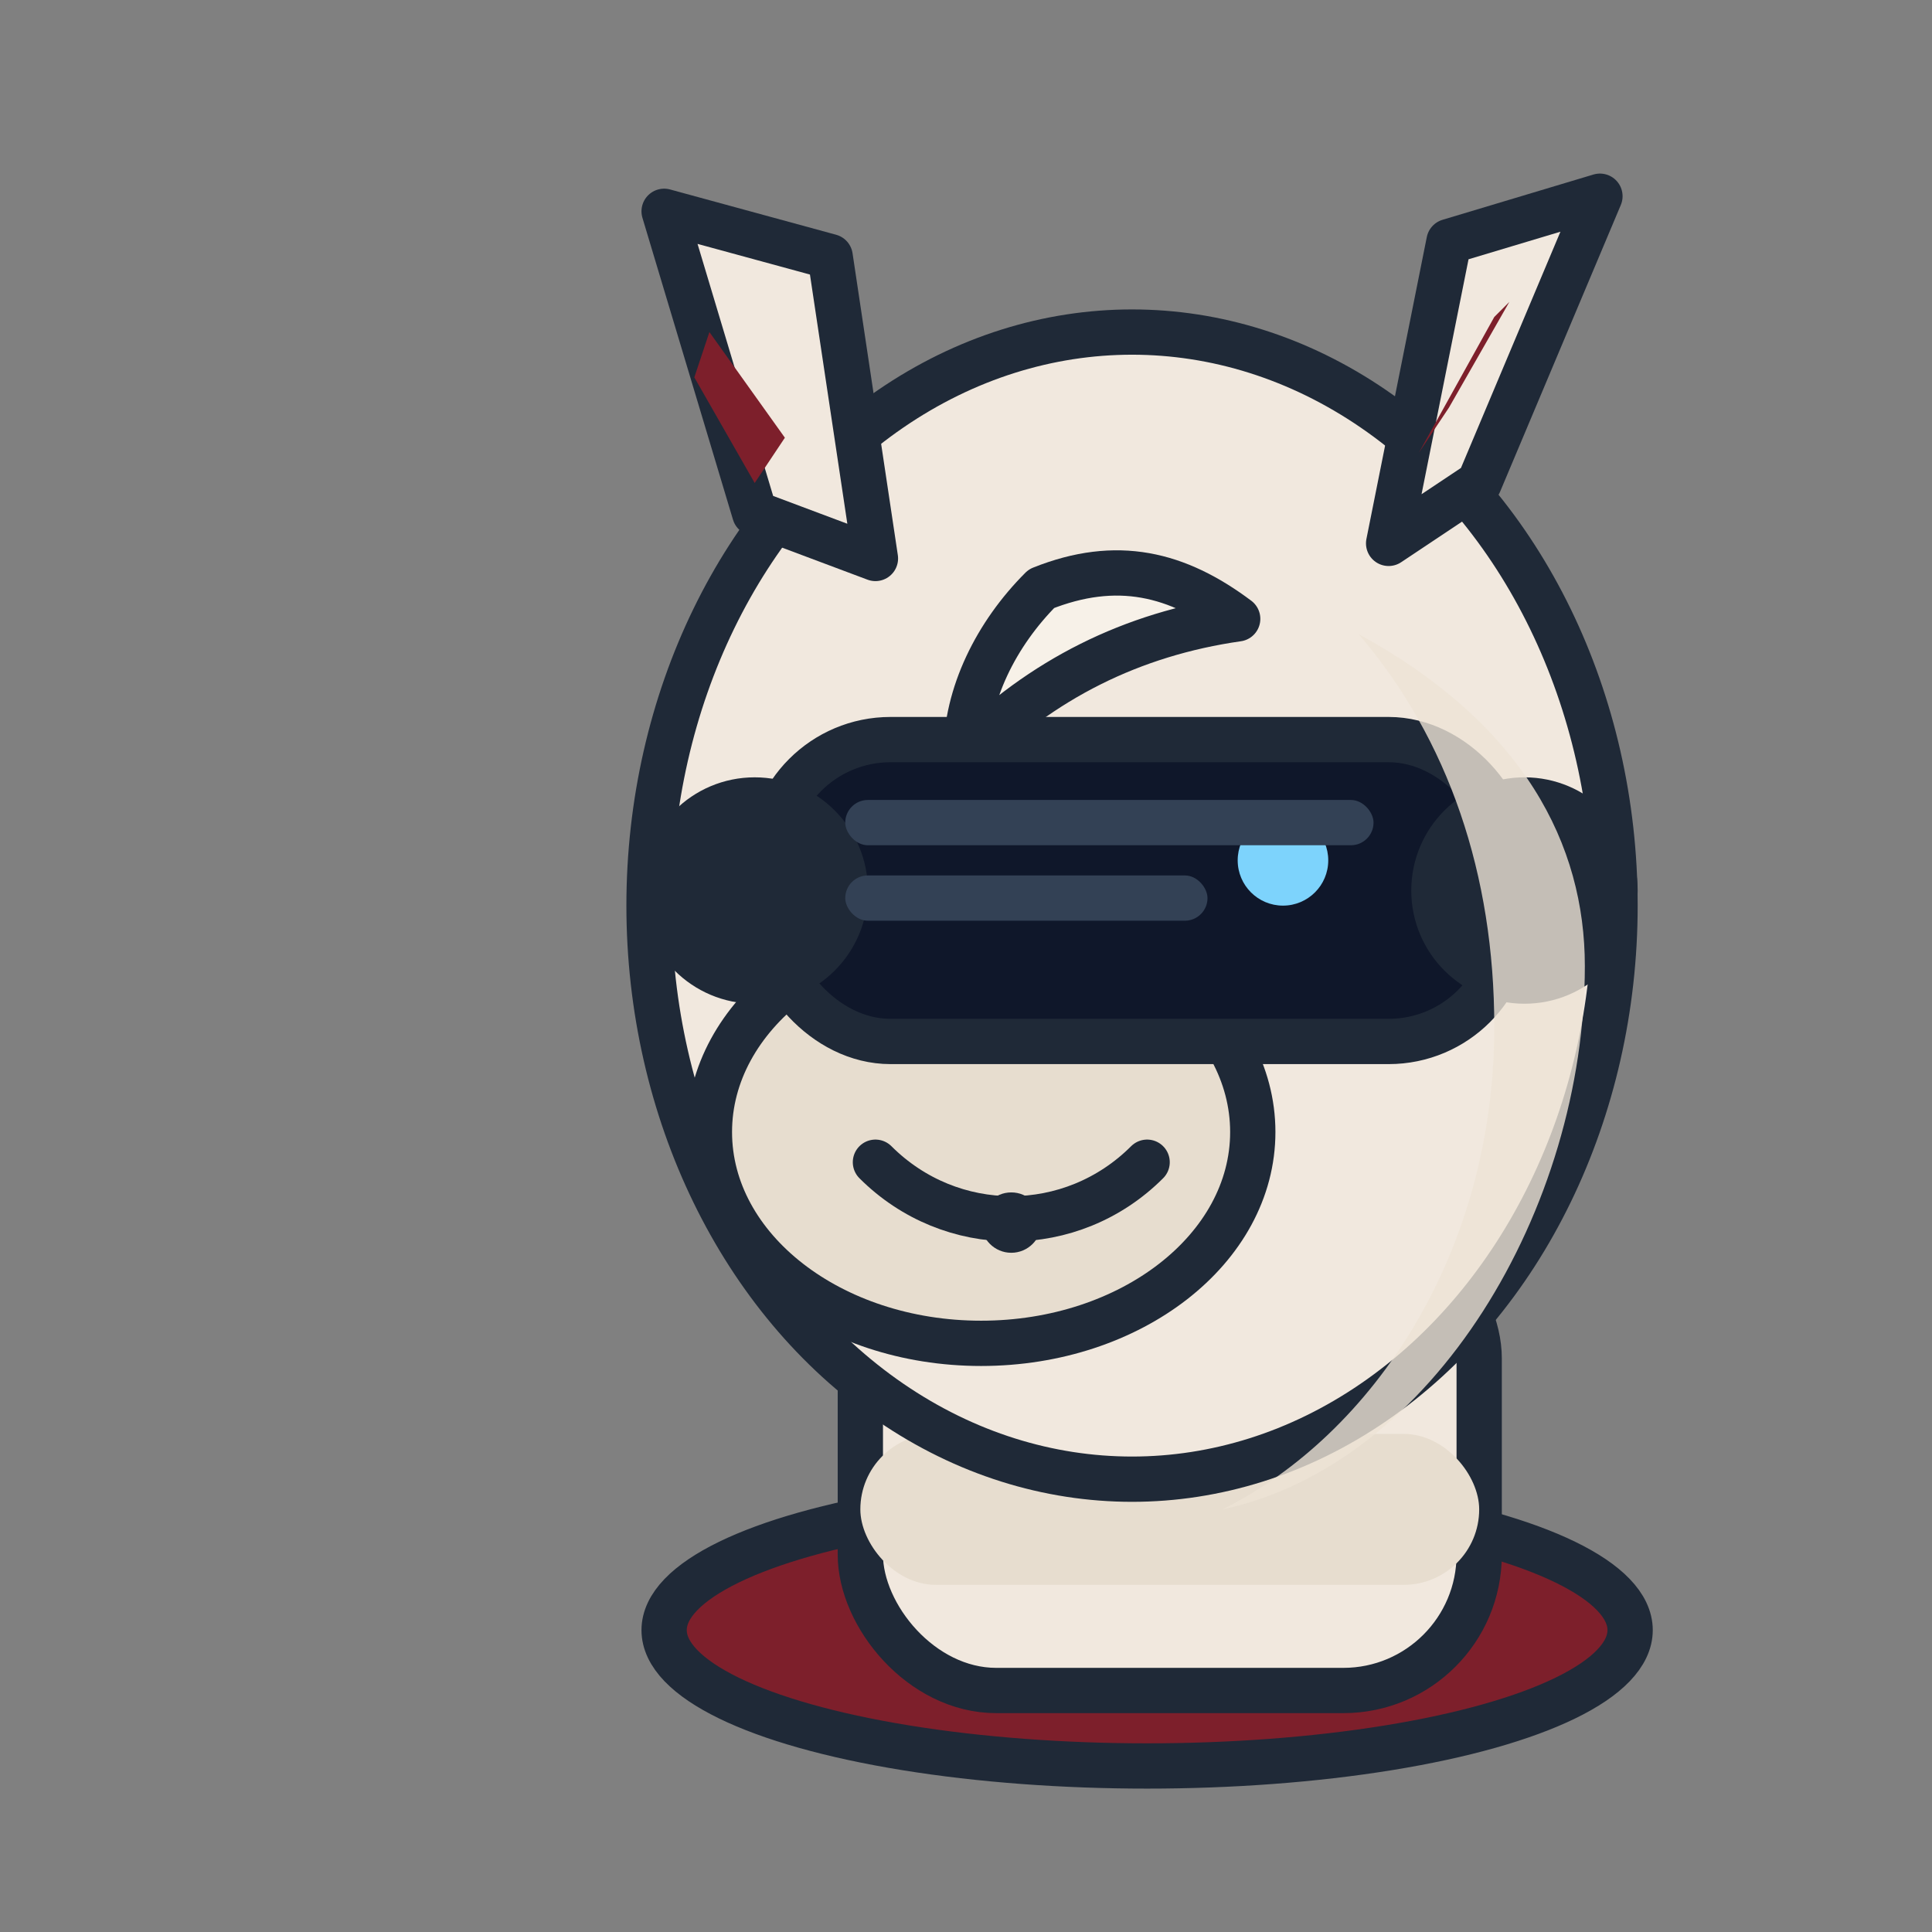 <?xml version="1.0" encoding="UTF-8"?>
<svg xmlns="http://www.w3.org/2000/svg" viewBox="0 0 256 256" width="256" height="256">
  <rect x="0" y="0" width="256" height="256" fill="#808080" stroke="none"/>
  <defs>
    <style>
      .outline{stroke:#1f2937;stroke-width:6;stroke-linejoin:round;stroke-linecap:round;}
    </style>
  </defs>

  <!-- Transparent background -->
  <rect x="0" y="0" width="256" height="256" fill="none"/>

  <!-- Collar (Concordia-esque maroon) -->
  <ellipse cx="152" cy="216" rx="64" ry="18" fill="#7d1f2b" class="outline"/>

  <!-- Neck -->
  <rect x="114" y="162" width="82" height="62" rx="18" fill="#F1E8DE" class="outline"/>
  <rect x="114" y="190" width="82" height="20" rx="10" fill="#E7DDCF"/>

  <!-- Head base -->
  <ellipse cx="150" cy="120" rx="64" ry="76" fill="#F1E8DE" class="outline"/>
  <!-- Cheek / muzzle -->
  <ellipse cx="130" cy="150" rx="36" ry="28" fill="#E7DDCF" class="outline"/>
  <!-- Nose line -->
  <path d="M116 154c10 10 26 10 36 0" fill="none" class="outline" stroke-width="4"/>
  <circle cx="134" cy="162" r="4" fill="#1f2937"/>

  <!-- Hair tuft -->
  <path d="M138 78c-6 6-10 14-10 22 10-10 22-16 36-18-8-6-16-8-26-4z" fill="#F7F1E8" class="outline" stroke-width="4"/>

  <!-- Ears -->
  <path d="M100 68 L88 28 L110 34 L116 74 Z" fill="#F1E8DE" class="outline"/>
  <path d="M94 44 L104 58 L100 64 L92 50 Z" fill="#7d1f2b"/>
  <path d="M196 64 L212 26 L192 32 L184 72 Z" fill="#F1E8DE" class="outline"/>
  <path d="M200 40 L192 54 L188 60 L198 42 Z" fill="#7d1f2b"/>

  <!-- Goggles -->
  <rect x="102" y="98" width="98" height="40" rx="16" fill="#0f172a" class="outline"/>
  <!-- Goggle rims (sides) -->
  <circle cx="100" cy="118" r="12" fill="#1f2937" class="outline"/>
  <circle cx="202" cy="118" r="12" fill="#1f2937" class="outline"/>
  <!-- Lens highlight -->
  <circle cx="170" cy="114" r="6" fill="#7dd3fc"/>
  <rect x="112" y="106" width="70" height="6" rx="3" fill="#334155"/>
  <rect x="112" y="116" width="48" height="6" rx="3" fill="#334155"/>

  <!-- Subtle head shadow -->
  <path d="M180 84c12 14 18 32 18 52 0 30-16 54-36 64 28-6 48-40 48-72 0-16-8-32-30-44z" fill="#EDE3D6" opacity="0.8"/>

</svg>